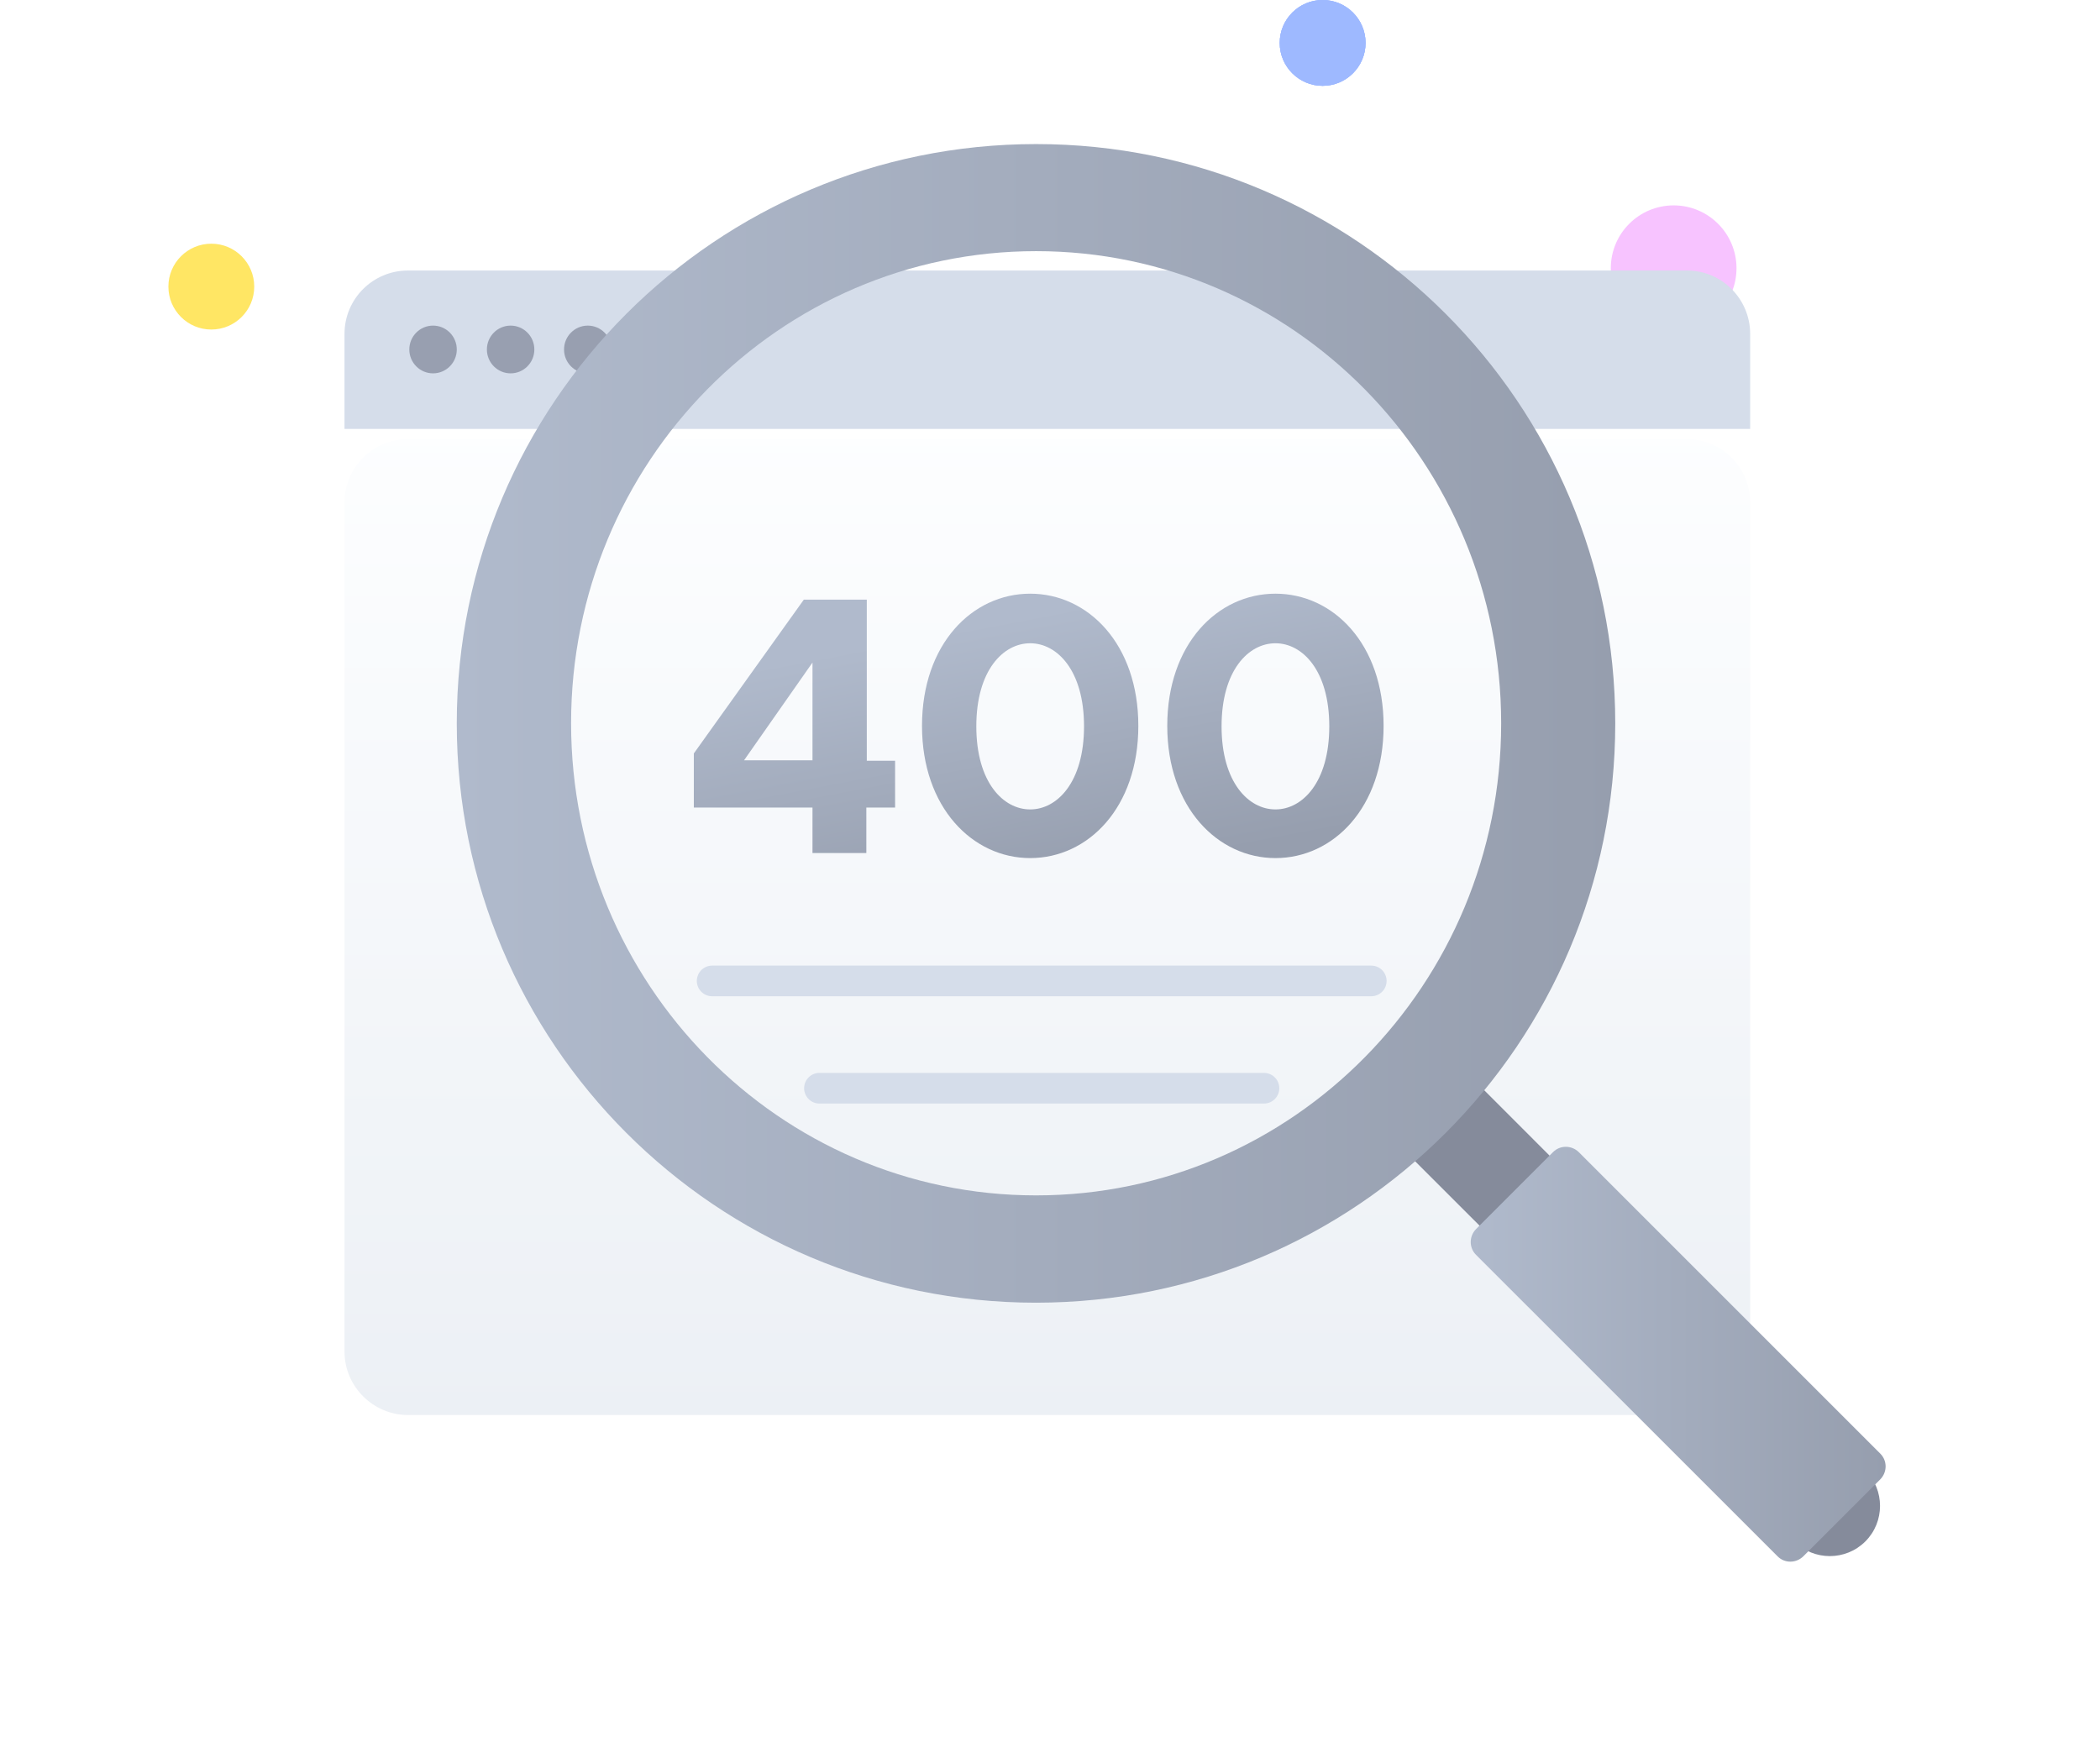 <svg width="137" height="115" viewBox="0 0 137 115" fill="none" xmlns="http://www.w3.org/2000/svg">
<path d="M109.186 21.6C111.45 21.6 113.286 19.765 113.286 17.5C113.286 15.236 111.45 13.4 109.186 13.4C106.922 13.4 105.086 15.236 105.086 17.5C105.086 19.765 106.922 21.6 109.186 21.6Z" fill="#F7C3FF"/>
<path d="M86.286 5.6C87.833 5.6 89.086 4.346 89.086 2.8C89.086 1.254 87.833 0 86.286 0C84.74 0 83.486 1.254 83.486 2.8C83.486 4.346 84.74 5.6 86.286 5.6Z" fill="#9EB9FF"/>
<path d="M86.286 5.6C87.833 5.6 89.086 4.346 89.086 2.8C89.086 1.254 87.833 0 86.286 0C84.74 0 83.486 1.254 83.486 2.8C83.486 4.346 84.74 5.6 86.286 5.6Z" fill="#9EB9FF"/>
<path d="M86.286 5.6C87.833 5.6 89.086 4.346 89.086 2.8C89.086 1.254 87.833 0 86.286 0C84.74 0 83.486 1.254 83.486 2.8C83.486 4.346 84.74 5.6 86.286 5.6Z" fill="#9EB9FF"/>
<path d="M30.5 85C31.881 85 33 83.881 33 82.5C33 81.119 31.881 80 30.5 80C29.119 80 28 81.119 28 82.5C28 83.881 29.119 85 30.5 85Z" fill="#9EB9FF"/>
<path d="M30.5 85C31.881 85 33 83.881 33 82.5C33 81.119 31.881 80 30.5 80C29.119 80 28 81.119 28 82.5C28 83.881 29.119 85 30.5 85Z" fill="#9EB9FF"/>
<path d="M30.5 85C31.881 85 33 83.881 33 82.5C33 81.119 31.881 80 30.5 80C29.119 80 28 81.119 28 82.5C28 83.881 29.119 85 30.5 85Z" fill="#0BFFB7"/>
<path d="M13.786 21.5C15.333 21.5 16.586 20.247 16.586 18.7C16.586 17.154 15.333 15.9 13.786 15.9C12.24 15.9 10.986 17.154 10.986 18.7C10.986 20.247 12.24 21.5 13.786 21.5Z" fill="#FFE664"/>
<g filter="url(#filter0_d_9544_25013)">
<path d="M114.177 21.783V77.188C114.177 79.494 112.331 81.321 110.068 81.321H26.613C24.35 81.321 22.475 79.464 22.475 77.188V21.783C22.475 19.507 24.321 17.65 26.613 17.65H110.068C112.331 17.65 114.177 19.507 114.177 21.783Z" fill="url(#paint0_linear_9544_25013)"/>
</g>
<path d="M114.177 21.783V27.983H22.475V21.783C22.475 19.507 24.321 17.65 26.613 17.65H110.068C112.331 17.65 114.177 19.507 114.177 21.783Z" fill="#D5DDEA"/>
<path d="M28.251 24.359C29.106 24.359 29.8 23.662 29.8 22.802C29.8 21.941 29.106 21.244 28.251 21.244C27.396 21.244 26.703 21.941 26.703 22.802C26.703 23.662 27.396 24.359 28.251 24.359Z" fill="#989FB0"/>
<path d="M33.312 24.359C34.167 24.359 34.86 23.662 34.86 22.802C34.86 21.941 34.167 21.244 33.312 21.244C32.457 21.244 31.764 21.941 31.764 22.802C31.764 23.662 32.457 24.359 33.312 24.359Z" fill="#989FB0"/>
<path d="M38.345 24.359C39.2 24.359 39.893 23.662 39.893 22.802C39.893 21.941 39.2 21.244 38.345 21.244C37.49 21.244 36.797 21.941 36.797 22.802C36.797 23.662 37.49 24.359 38.345 24.359Z" fill="#989FB0"/>
<path d="M46.459 64H89.459" stroke="#D5DDEA" stroke-width="2" stroke-miterlimit="10" stroke-linecap="round" stroke-linejoin="round"/>
<path d="M53.459 71H82.459" stroke="#D5DDEA" stroke-width="2" stroke-miterlimit="10" stroke-linecap="round" stroke-linejoin="round"/>
<path d="M58.394 49.606V52.69H56.518V55.655H53.005V52.69H45.264V49.157L52.439 39.124H56.548V49.636H58.394V49.606ZM53.005 43.227L48.539 49.606H53.005V43.227Z" fill="url(#paint1_linear_9544_25013)"/>
<path d="M67.207 55.985C63.455 55.985 60.15 52.69 60.15 47.359C60.15 42.029 63.425 38.734 67.207 38.734C70.988 38.734 74.263 42.029 74.263 47.359C74.263 52.69 70.988 55.985 67.207 55.985ZM67.207 52.81C68.963 52.81 70.72 51.043 70.72 47.389C70.72 43.736 68.963 41.969 67.207 41.969C65.45 41.969 63.693 43.736 63.693 47.389C63.693 51.043 65.45 52.81 67.207 52.81Z" fill="url(#paint2_linear_9544_25013)"/>
<path d="M83.207 55.985C79.455 55.985 76.15 52.69 76.15 47.359C76.15 42.029 79.425 38.734 83.207 38.734C86.988 38.734 90.263 42.029 90.263 47.359C90.263 52.69 86.988 55.985 83.207 55.985ZM83.207 52.81C84.963 52.81 86.72 51.043 86.72 47.389C86.72 43.736 84.963 41.969 83.207 41.969C81.45 41.969 79.693 43.736 79.693 47.389C79.693 51.043 81.45 52.81 83.207 52.81Z" fill="url(#paint3_linear_9544_25013)"/>
<path d="M110.123 93.555L90.176 73.624L94.749 69.051L114.68 88.998L110.123 93.555Z" fill="#858B9B"/>
<path d="M117.056 100.569L101.761 85.273C100.483 83.996 100.483 81.915 101.761 80.638C103.038 79.36 105.119 79.36 106.397 80.638L121.692 95.933C122.969 97.21 122.969 99.291 121.692 100.569C120.414 101.846 118.333 101.846 117.056 100.569Z" fill="#858B9B"/>
<path d="M115.969 101.545L96.29 81.867C95.833 81.409 95.833 80.668 96.29 80.195L101.32 75.165C101.778 74.708 102.519 74.708 102.992 75.165L122.67 94.844C123.128 95.301 123.128 96.042 122.67 96.515L117.64 101.545C117.167 102.003 116.426 102.003 115.969 101.545Z" fill="url(#paint4_linear_9544_25013)"/>
<path d="M67.595 9.4C46.718 9.4 29.799 26.32 29.799 47.197C29.799 68.058 46.718 84.993 67.579 84.993C88.457 84.993 105.376 68.074 105.376 47.197C105.376 26.32 88.457 9.4 67.595 9.4ZM67.595 77.992C50.834 77.992 37.257 64.195 37.257 47.181C37.257 30.167 50.834 16.386 67.595 16.386C84.357 16.386 97.933 30.183 97.933 47.197C97.933 64.211 84.341 77.992 67.595 77.992Z" fill="url(#paint5_linear_9544_25013)"/>
<defs>
<filter id="filter0_d_9544_25013" x="0.475" y="6.65" width="135.703" height="107.67" filterUnits="userSpaceOnUse" color-interpolation-filters="sRGB">
<feFlood flood-opacity="0" result="BackgroundImageFix"/>
<feColorMatrix in="SourceAlpha" type="matrix" values="0 0 0 0 0 0 0 0 0 0 0 0 0 0 0 0 0 0 127 0" result="hardAlpha"/>
<feOffset dy="11"/>
<feGaussianBlur stdDeviation="11"/>
<feColorMatrix type="matrix" values="0 0 0 0 0.398 0 0 0 0 0.477 0 0 0 0 0.575 0 0 0 0.27 0"/>
<feBlend mode="normal" in2="BackgroundImageFix" result="effect1_dropShadow_9544_25013"/>
<feBlend mode="normal" in="SourceGraphic" in2="effect1_dropShadow_9544_25013" result="shape"/>
</filter>
<linearGradient id="paint0_linear_9544_25013" x1="68.296" y1="16.178" x2="68.296" y2="82.007" gradientUnits="userSpaceOnUse">
<stop stop-color="#FDFEFF"/>
<stop offset="0.996" stop-color="#ECF0F5"/>
</linearGradient>
<linearGradient id="paint1_linear_9544_25013" x1="74.423" y1="38.734" x2="77.722" y2="55.985" gradientUnits="userSpaceOnUse">
<stop stop-color="#B0BACC"/>
<stop offset="1" stop-color="#969EAE"/>
</linearGradient>
<linearGradient id="paint2_linear_9544_25013" x1="74.423" y1="38.734" x2="77.722" y2="55.985" gradientUnits="userSpaceOnUse">
<stop stop-color="#B0BACC"/>
<stop offset="1" stop-color="#969EAE"/>
</linearGradient>
<linearGradient id="paint3_linear_9544_25013" x1="74.423" y1="38.734" x2="77.722" y2="55.985" gradientUnits="userSpaceOnUse">
<stop stop-color="#B0BACC"/>
<stop offset="1" stop-color="#969EAE"/>
</linearGradient>
<linearGradient id="paint4_linear_9544_25013" x1="95.935" y1="88.358" x2="123.018" y2="88.358" gradientUnits="userSpaceOnUse">
<stop stop-color="#B0BACC"/>
<stop offset="1" stop-color="#969EAE"/>
</linearGradient>
<linearGradient id="paint5_linear_9544_25013" x1="29.764" y1="47.205" x2="105.39" y2="47.205" gradientUnits="userSpaceOnUse">
<stop stop-color="#B0BACC"/>
<stop offset="1" stop-color="#969EAE"/>
</linearGradient>
</defs>
</svg>

